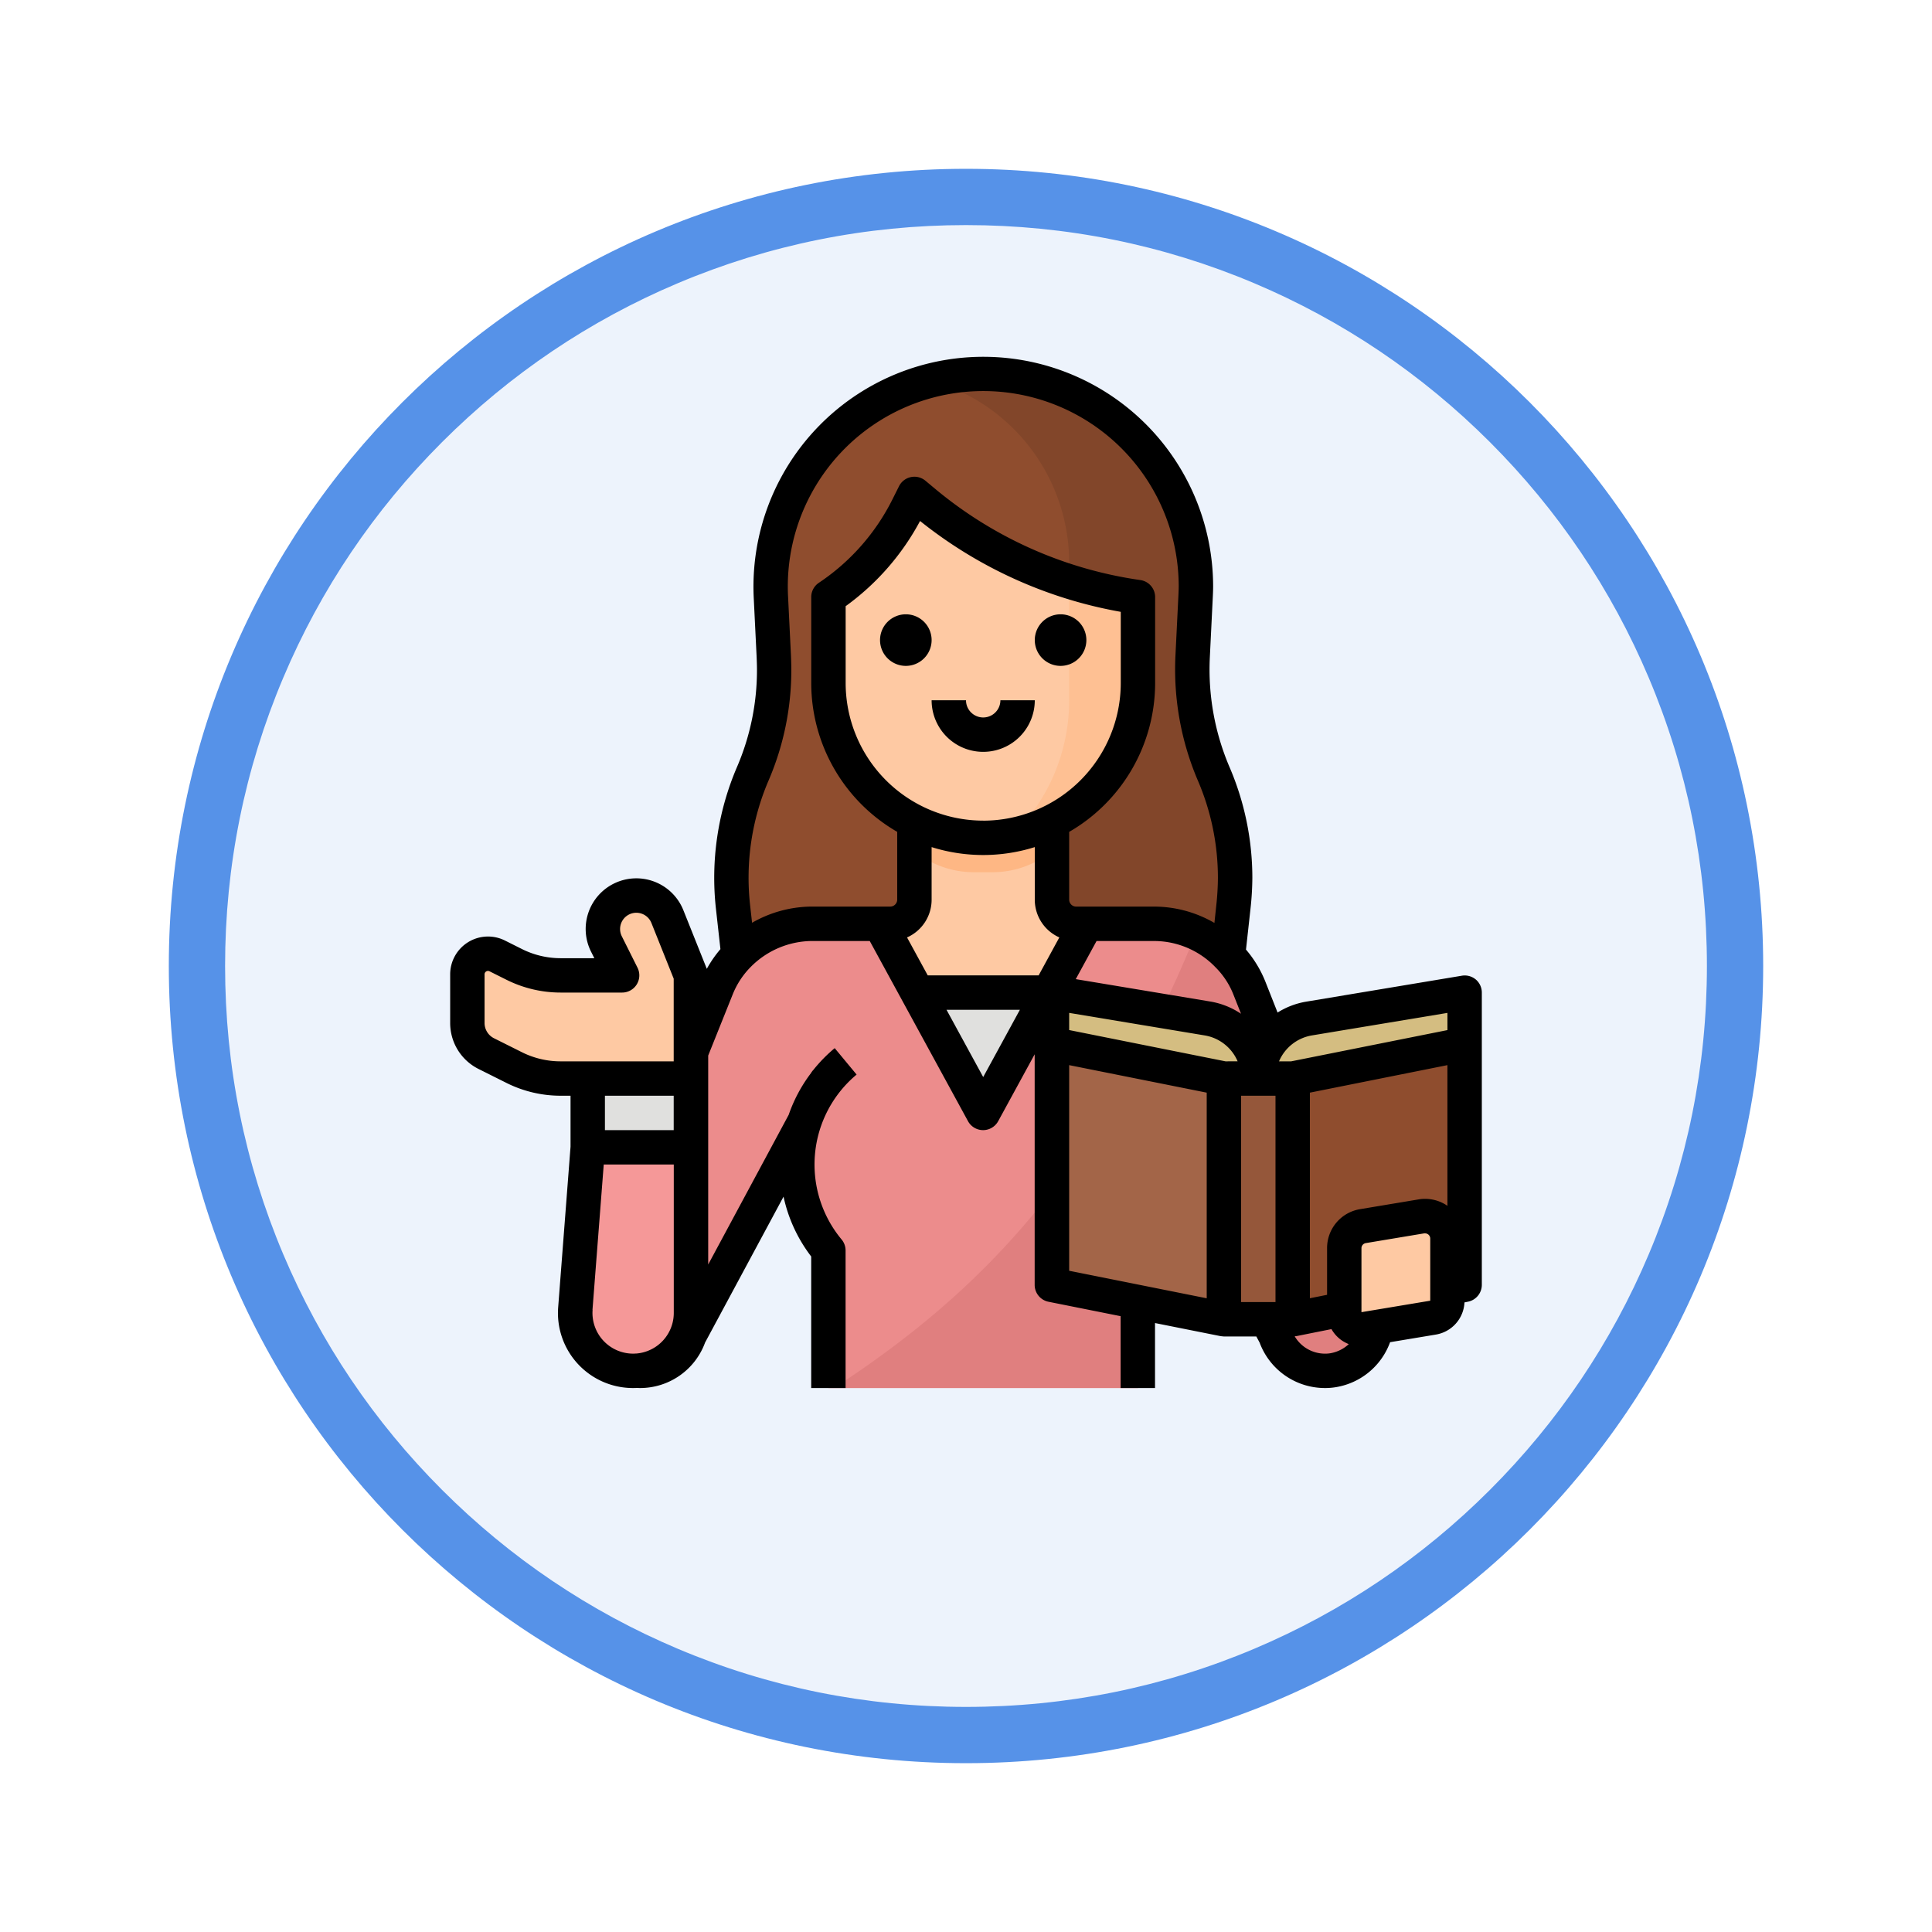 <svg xmlns="http://www.w3.org/2000/svg" xmlns:xlink="http://www.w3.org/1999/xlink" width="103" height="103" viewBox="0 0 103 103">
  <defs>
    <filter id="Trazado_978624" x="0" y="0" width="103" height="103" filterUnits="userSpaceOnUse">
      <feOffset dy="3" input="SourceAlpha"/>
      <feGaussianBlur stdDeviation="3" result="blur"/>
      <feFlood flood-opacity="0.161"/>
      <feComposite operator="in" in2="blur"/>
      <feComposite in="SourceGraphic"/>
    </filter>
  </defs>
  <g id="Grupo_1171072" data-name="Grupo 1171072" transform="translate(9 6)">
    <g id="Grupo_1144531" data-name="Grupo 1144531">
      <g transform="matrix(1, 0, 0, 1, -9, -6)" filter="url(#Trazado_978624)">
        <g id="Trazado_978624-2" data-name="Trazado 978624" transform="translate(9 6)" fill="#edf3fc">
          <path d="M 42.5 83.5 C 36.964 83.5 31.595 82.416 26.541 80.279 C 21.659 78.214 17.274 75.257 13.509 71.491 C 9.743 67.726 6.786 63.341 4.721 58.459 C 2.584 53.405 1.5 48.036 1.5 42.5 C 1.5 36.964 2.584 31.595 4.721 26.541 C 6.786 21.659 9.743 17.274 13.509 13.509 C 17.274 9.743 21.659 6.786 26.541 4.721 C 31.595 2.584 36.964 1.5 42.5 1.5 C 48.036 1.5 53.405 2.584 58.459 4.721 C 63.341 6.786 67.726 9.743 71.491 13.509 C 75.257 17.274 78.214 21.659 80.279 26.541 C 82.416 31.595 83.5 36.964 83.5 42.5 C 83.5 48.036 82.416 53.405 80.279 58.459 C 78.214 63.341 75.257 67.726 71.491 71.491 C 67.726 75.257 63.341 78.214 58.459 80.279 C 53.405 82.416 48.036 83.5 42.5 83.5 Z" stroke="none"/>
          <path d="M 42.5 3 C 37.166 3 31.994 4.044 27.126 6.103 C 22.422 8.092 18.198 10.941 14.569 14.569 C 10.941 18.198 8.092 22.422 6.103 27.126 C 4.044 31.994 3 37.166 3 42.5 C 3 47.834 4.044 53.006 6.103 57.874 C 8.092 62.578 10.941 66.802 14.569 70.431 C 18.198 74.059 22.422 76.908 27.126 78.897 C 31.994 80.956 37.166 82 42.5 82 C 47.834 82 53.006 80.956 57.874 78.897 C 62.578 76.908 66.802 74.059 70.431 70.431 C 74.059 66.802 76.908 62.578 78.897 57.874 C 80.956 53.006 82 47.834 82 42.5 C 82 37.166 80.956 31.994 78.897 27.126 C 76.908 22.422 74.059 18.198 70.431 14.569 C 66.802 10.941 62.578 8.092 57.874 6.103 C 53.006 4.044 47.834 3 42.5 3 M 42.5 0 C 65.972 0 85 19.028 85 42.5 C 85 65.972 65.972 85 42.5 85 C 19.028 85 0 65.972 0 42.5 C 0 19.028 19.028 0 42.5 0 Z" stroke="none" fill="#5692e8"/>
        </g>
      </g>
    </g>
    <g id="Filled_outline" data-name="Filled outline" transform="translate(15 13)">
      <path id="Trazado_982645" data-name="Trazado 982645" d="M173.594,52.45l-.3,2.721-.2,1.833H147.421l-.2-1.833-.3-2.721a14.1,14.1,0,0,1,1.054-7.112,14.118,14.118,0,0,0,1.123-6.26l-.159-3.172a11.336,11.336,0,1,1,22.644,0l-.159,3.172a14.118,14.118,0,0,0,1.123,6.26A14.1,14.1,0,0,1,173.594,52.45Z" transform="translate(-131.837 -23.088)" fill="#8f4d2e"/>
      <path id="Trazado_982646" data-name="Trazado 982646" d="M255.435,52.444l-.3,2.721H244.845V45.082l1.833-3.667V34.082a10.093,10.093,0,0,0-7.418-9.727A11.349,11.349,0,0,1,253.417,35.9l-.159,3.172a14.118,14.118,0,0,0,1.123,6.26A14.1,14.1,0,0,1,255.435,52.444Z" transform="translate(-213.678 -23.082)" fill="#82462a"/>
      <path id="Trazado_982647" data-name="Trazado 982647" d="M219.367,223.333a1.283,1.283,0,0,1-1.283-1.283V216H210.75v6.05a1.283,1.283,0,0,1-1.283,1.283H208v5.5h12.833v-5.5Z" transform="translate(-186 -193.083)" fill="#fec9a3"/>
      <path id="Trazado_982648" data-name="Trazado 982648" d="M236.219,220.583a5.029,5.029,0,0,0,3.114-1.124V216H232v3.459a5.029,5.029,0,0,0,3.114,1.124Z" transform="translate(-207.25 -193.083)" fill="#feb784"/>
      <path id="Trazado_982649" data-name="Trazado 982649" d="M208.5,85.5v4.583a8.25,8.25,0,1,1-16.5,0V85.5a12.436,12.436,0,0,0,4.228-4.79l.355-.71.52.434A22.887,22.887,0,0,0,208.5,85.5Z" transform="translate(-171.833 -72.667)" fill="#fec9a3"/>
      <path id="Trazado_982650" data-name="Trazado 982650" d="M284.429,121.528v4.583a8.253,8.253,0,0,1-6.674,8.1,10.047,10.047,0,0,0,3.007-7.183V120.69A22.859,22.859,0,0,0,284.429,121.528Z" transform="translate(-247.763 -108.694)" fill="#fec093"/>
      <path id="Trazado_982651" data-name="Trazado 982651" d="M224,312h9.167v6.417H224Z" transform="translate(-200.167 -278.083)" fill="#e0e0de"/>
      <path id="Trazado_982652" data-name="Trazado 982652" d="M119.7,303.8a2.782,2.782,0,0,1-3.09-1.846l-6.055-11.359a7.139,7.139,0,0,1-1.279,6.826v7.333h-16.5v-7.333a7.15,7.15,0,0,1-1.265-6.911L85.358,301.95a2.781,2.781,0,1,1-5.281-1.746l6.731-16.753a5.5,5.5,0,0,1,5.1-3.45h3.615l5.5,10.083,5.5-10.083h3.6a5.5,5.5,0,0,1,5.11,3.468l6.654,16.735A2.783,2.783,0,0,1,119.7,303.8Z" transform="translate(-72.609 -249.75)" fill="#ec8c8c"/>
      <path id="Trazado_982653" data-name="Trazado 982653" d="M74.16,392.595,74.821,384h5.5v8.831a3.085,3.085,0,1,1-6.161-.237Z" transform="translate(-67.487 -341.833)" fill="#f59898"/>
      <path id="Trazado_982654" data-name="Trazado 982654" d="M32.573,266.886a1.783,1.783,0,0,0-1.162,2.527l.839,1.678H28.965a5.5,5.5,0,0,1-2.46-.581l-.913-.457a1.1,1.1,0,0,0-1.592.984v2.587a1.833,1.833,0,0,0,1.013,1.64l1.492.746a5.5,5.5,0,0,0,2.46.581h6.952v-5.5l-1.255-3.138A1.783,1.783,0,0,0,32.573,266.886Z" transform="translate(-23.083 -238.091)" fill="#fec9a3"/>
      <path id="Trazado_982655" data-name="Trazado 982655" d="M80,352h5.5v3.667H80Z" transform="translate(-72.667 -313.5)" fill="#e0e0de"/>
      <path id="Trazado_982656" data-name="Trazado 982656" d="M221.252,307.55a2.782,2.782,0,0,1-3.09-1.846l-6.055-11.359a7.139,7.139,0,0,1-1.279,6.826V308.5h-16.2c7.566-4.941,13.949-11.211,19.307-24.264a5.491,5.491,0,0,1,2.853,2.983l6.654,16.735a2.783,2.783,0,0,1-2.192,3.592Z" transform="translate(-174.162 -253.504)" fill="#e07f7f"/>
      <path id="Trazado_982657" data-name="Trazado 982657" d="M305.167,350.667,296,348.833V336l9.167,1.833Z" transform="translate(-263.917 -299.333)" fill="#a36548"/>
      <path id="Trazado_982658" data-name="Trazado 982658" d="M408,350.667l9.167-1.833V336L408,337.833Z" transform="translate(-363.083 -299.333)" fill="#8f4d2e"/>
      <path id="Trazado_982659" data-name="Trazado 982659" d="M376,352h3.667v12.833H376Z" transform="translate(-334.75 -313.5)" fill="#95573a"/>
      <path id="Trazado_982660" data-name="Trazado 982660" d="M307,316.583a3.246,3.246,0,0,0-2.712-3.2L296,312v2.75l9.167,1.833H307a3.246,3.246,0,0,1,2.712-3.2L318,312v2.75l-9.167,1.833Z" transform="translate(-263.917 -278.083)" fill="#d4bd81"/>
      <path id="Trazado_982661" data-name="Trazado 982661" d="M436.734,421.414l-3.667.611a.917.917,0,0,1-1.067-.9v-3.407a1.193,1.193,0,0,1,1-1.177l3.113-.519a1.193,1.193,0,0,1,1.39,1.177v3.315a.917.917,0,0,1-.766.9Z" transform="translate(-384.333 -370.168)" fill="#fec9a3"/>
      <path id="Trazado_982662" data-name="Trazado 982662" d="M217.375,136a1.375,1.375,0,1,0,1.375,1.375A1.375,1.375,0,0,0,217.375,136Z" transform="translate(-193.083 -122.25)"/>
      <path id="Trazado_982663" data-name="Trazado 982663" d="M289.375,136a1.375,1.375,0,1,0,1.375,1.375A1.375,1.375,0,0,0,289.375,136Z" transform="translate(-256.833 -122.25)"/>
      <path id="Trazado_982664" data-name="Trazado 982664" d="M242.75,176.917a.918.918,0,0,1-.917-.917H240a2.75,2.75,0,1,0,5.5,0h-1.833a.918.918,0,0,1-.917.917Z" transform="translate(-214.333 -157.667)"/>
      <path id="Trazado_982665" data-name="Trazado 982665" d="M70.676,49.218a.918.918,0,0,0-.743-.2l-8.287,1.381a4.171,4.171,0,0,0-1.535.582l-.632-1.6a6.105,6.105,0,0,0-1.052-1.756l.239-2.168a15.878,15.878,0,0,0,.1-1.663,14.96,14.96,0,0,0-1.22-5.906A13.24,13.24,0,0,1,56.5,32.032l.156-3.173c.01-.2.019-.407.019-.612a12.253,12.253,0,1,0-24.492.613l.155,3.162c.009.236.018.459.018.68a13.068,13.068,0,0,1-1.063,5.185,14.979,14.979,0,0,0-1.123,7.576l.238,2.138a6.223,6.223,0,0,0-.726,1.05l-1.251-3.128a2.7,2.7,0,1,0-4.922,2.21l.176.351h-1.8a4.606,4.606,0,0,1-2.05-.484l-.913-.457A2.017,2.017,0,0,0,16,48.946v2.587a2.735,2.735,0,0,0,1.52,2.46l1.492.746a6.449,6.449,0,0,0,2.87.677h.535v2.715l-.659,8.56A4,4,0,0,0,25.748,71q.1,0,.2-.005c.058,0,.117.005.175.005a3.69,3.69,0,0,0,3.466-2.424l4.184-7.78a8.018,8.018,0,0,0,1.474,3.191V71h1.833V63.667a.917.917,0,0,0-.212-.587,6.25,6.25,0,0,1,.8-8.792L36.5,52.879a8.08,8.08,0,0,0-1.139,1.163.942.942,0,0,0-.095.115h0l-.016.029-.011.02a8.027,8.027,0,0,0-1.192,2.228l-4.291,7.98V53.275l1.3-3.244a4.394,4.394,0,0,1,.965-1.479A4.639,4.639,0,0,1,35.3,47.167h3.068l5.239,9.606a.917.917,0,0,0,1.609,0l1.945-3.566V65.5a.917.917,0,0,0,.737.9l3.846.769V71h1.833V67.535l3.507.7c.023,0,.129.015.16.015h1.734l.176.328A3.714,3.714,0,0,0,62.64,71a3.451,3.451,0,0,0,.6-.05,3.715,3.715,0,0,0,2.869-2.394l2.438-.406a1.826,1.826,0,0,0,1.528-1.715l.183-.037A.917.917,0,0,0,71,65.5V49.917a.917.917,0,0,0-.324-.7ZM40.357,46.977a2.2,2.2,0,0,0,1.31-2.01V42.161a9.171,9.171,0,0,0,5.5,0v2.805a2.2,2.2,0,0,0,1.309,2.01L47.373,49H41.46Zm4.06-6.227a7.342,7.342,0,0,1-7.333-7.333v-4.1a13.391,13.391,0,0,0,3.967-4.542,23.744,23.744,0,0,0,10.7,4.844v3.8a7.342,7.342,0,0,1-7.333,7.333ZM56.8,48.567l.017.017a4.248,4.248,0,0,1,.951,1.468l.394.994a4.169,4.169,0,0,0-1.645-.653L49.352,49.2l1.108-2.032h3.058A4.542,4.542,0,0,1,56.8,48.567Zm.536,5.016-4.171-.834L49,51.915V51l7.22,1.2a2.322,2.322,0,0,1,1.761,1.382ZM61.947,52.2l7.22-1.2v.917l-4.311.862-4.029.806h-.64A2.322,2.322,0,0,1,61.947,52.2Zm-42.115.9-1.492-.746a.912.912,0,0,1-.507-.82V48.946a.183.183,0,0,1,.265-.164l.914.457a6.449,6.449,0,0,0,2.87.677h3.285a.917.917,0,0,0,.82-1.327l-.839-1.678a.866.866,0,1,1,1.579-.709l1.19,2.974v4.407H21.882A4.606,4.606,0,0,1,19.832,53.1Zm8.085,2.317V57.25H24.25V55.417Zm-4.33,11.415.6-7.749h3.734V67a2.17,2.17,0,0,1-2.012,2.161.937.937,0,0,0-.1.005l-.054,0a2.168,2.168,0,0,1-2.162-2.335ZM35.265,54.157a.915.915,0,0,1,.058-.071l-.056.072ZM32.095,46.2l-.105-.942a13.143,13.143,0,0,1,.985-6.648A14.89,14.89,0,0,0,34.187,32.7c0-.256-.01-.507-.019-.76l-.156-3.172a10.42,10.42,0,1,1,20.828-.523c0,.162-.008.338-.017.523l-.156,3.17a15.081,15.081,0,0,0,1.191,6.668,13.138,13.138,0,0,1,1.072,5.186,14.044,14.044,0,0,1-.086,1.467l-.1.945a6.411,6.411,0,0,0-3.22-.871H49.367A.372.372,0,0,1,49,44.967V41.35a9.17,9.17,0,0,0,4.583-7.933V28.833a.917.917,0,0,0-.787-.908,21.917,21.917,0,0,1-10.939-4.863l-.521-.434a.917.917,0,0,0-1.407.294l-.355.71a11.548,11.548,0,0,1-3.917,4.437.917.917,0,0,0-.408.763v4.583a9.17,9.17,0,0,0,4.583,7.933v3.617a.372.372,0,0,1-.367.367H35.3a6.458,6.458,0,0,0-3.21.866Zm12.322,8.22-1.956-3.586h3.912ZM49,53.785l7.333,1.467V66.215L49,64.748Zm9.167,1.632H60v11H58.167ZM62.93,69.144a1.64,1.64,0,0,1-.29.023,1.878,1.878,0,0,1-1.616-.924l.051-.008.02,0H61.1l1.884-.377a1.809,1.809,0,0,0,.923.8A1.911,1.911,0,0,1,62.93,69.144Zm5.32-2.8-3.667.611V63.546a.276.276,0,0,1,.231-.273l3.114-.519a.3.3,0,0,1,.047,0,.277.277,0,0,1,.275.277v3.315Zm-.624-5.4-3.113.519a2.1,2.1,0,0,0-1.763,2.081v2.486l-.917.183V55.252l7.333-1.467v7.5a2.1,2.1,0,0,0-1.54-.342Z" transform="translate(-16 -16)"/>
    </g>
  </g>
</svg>
